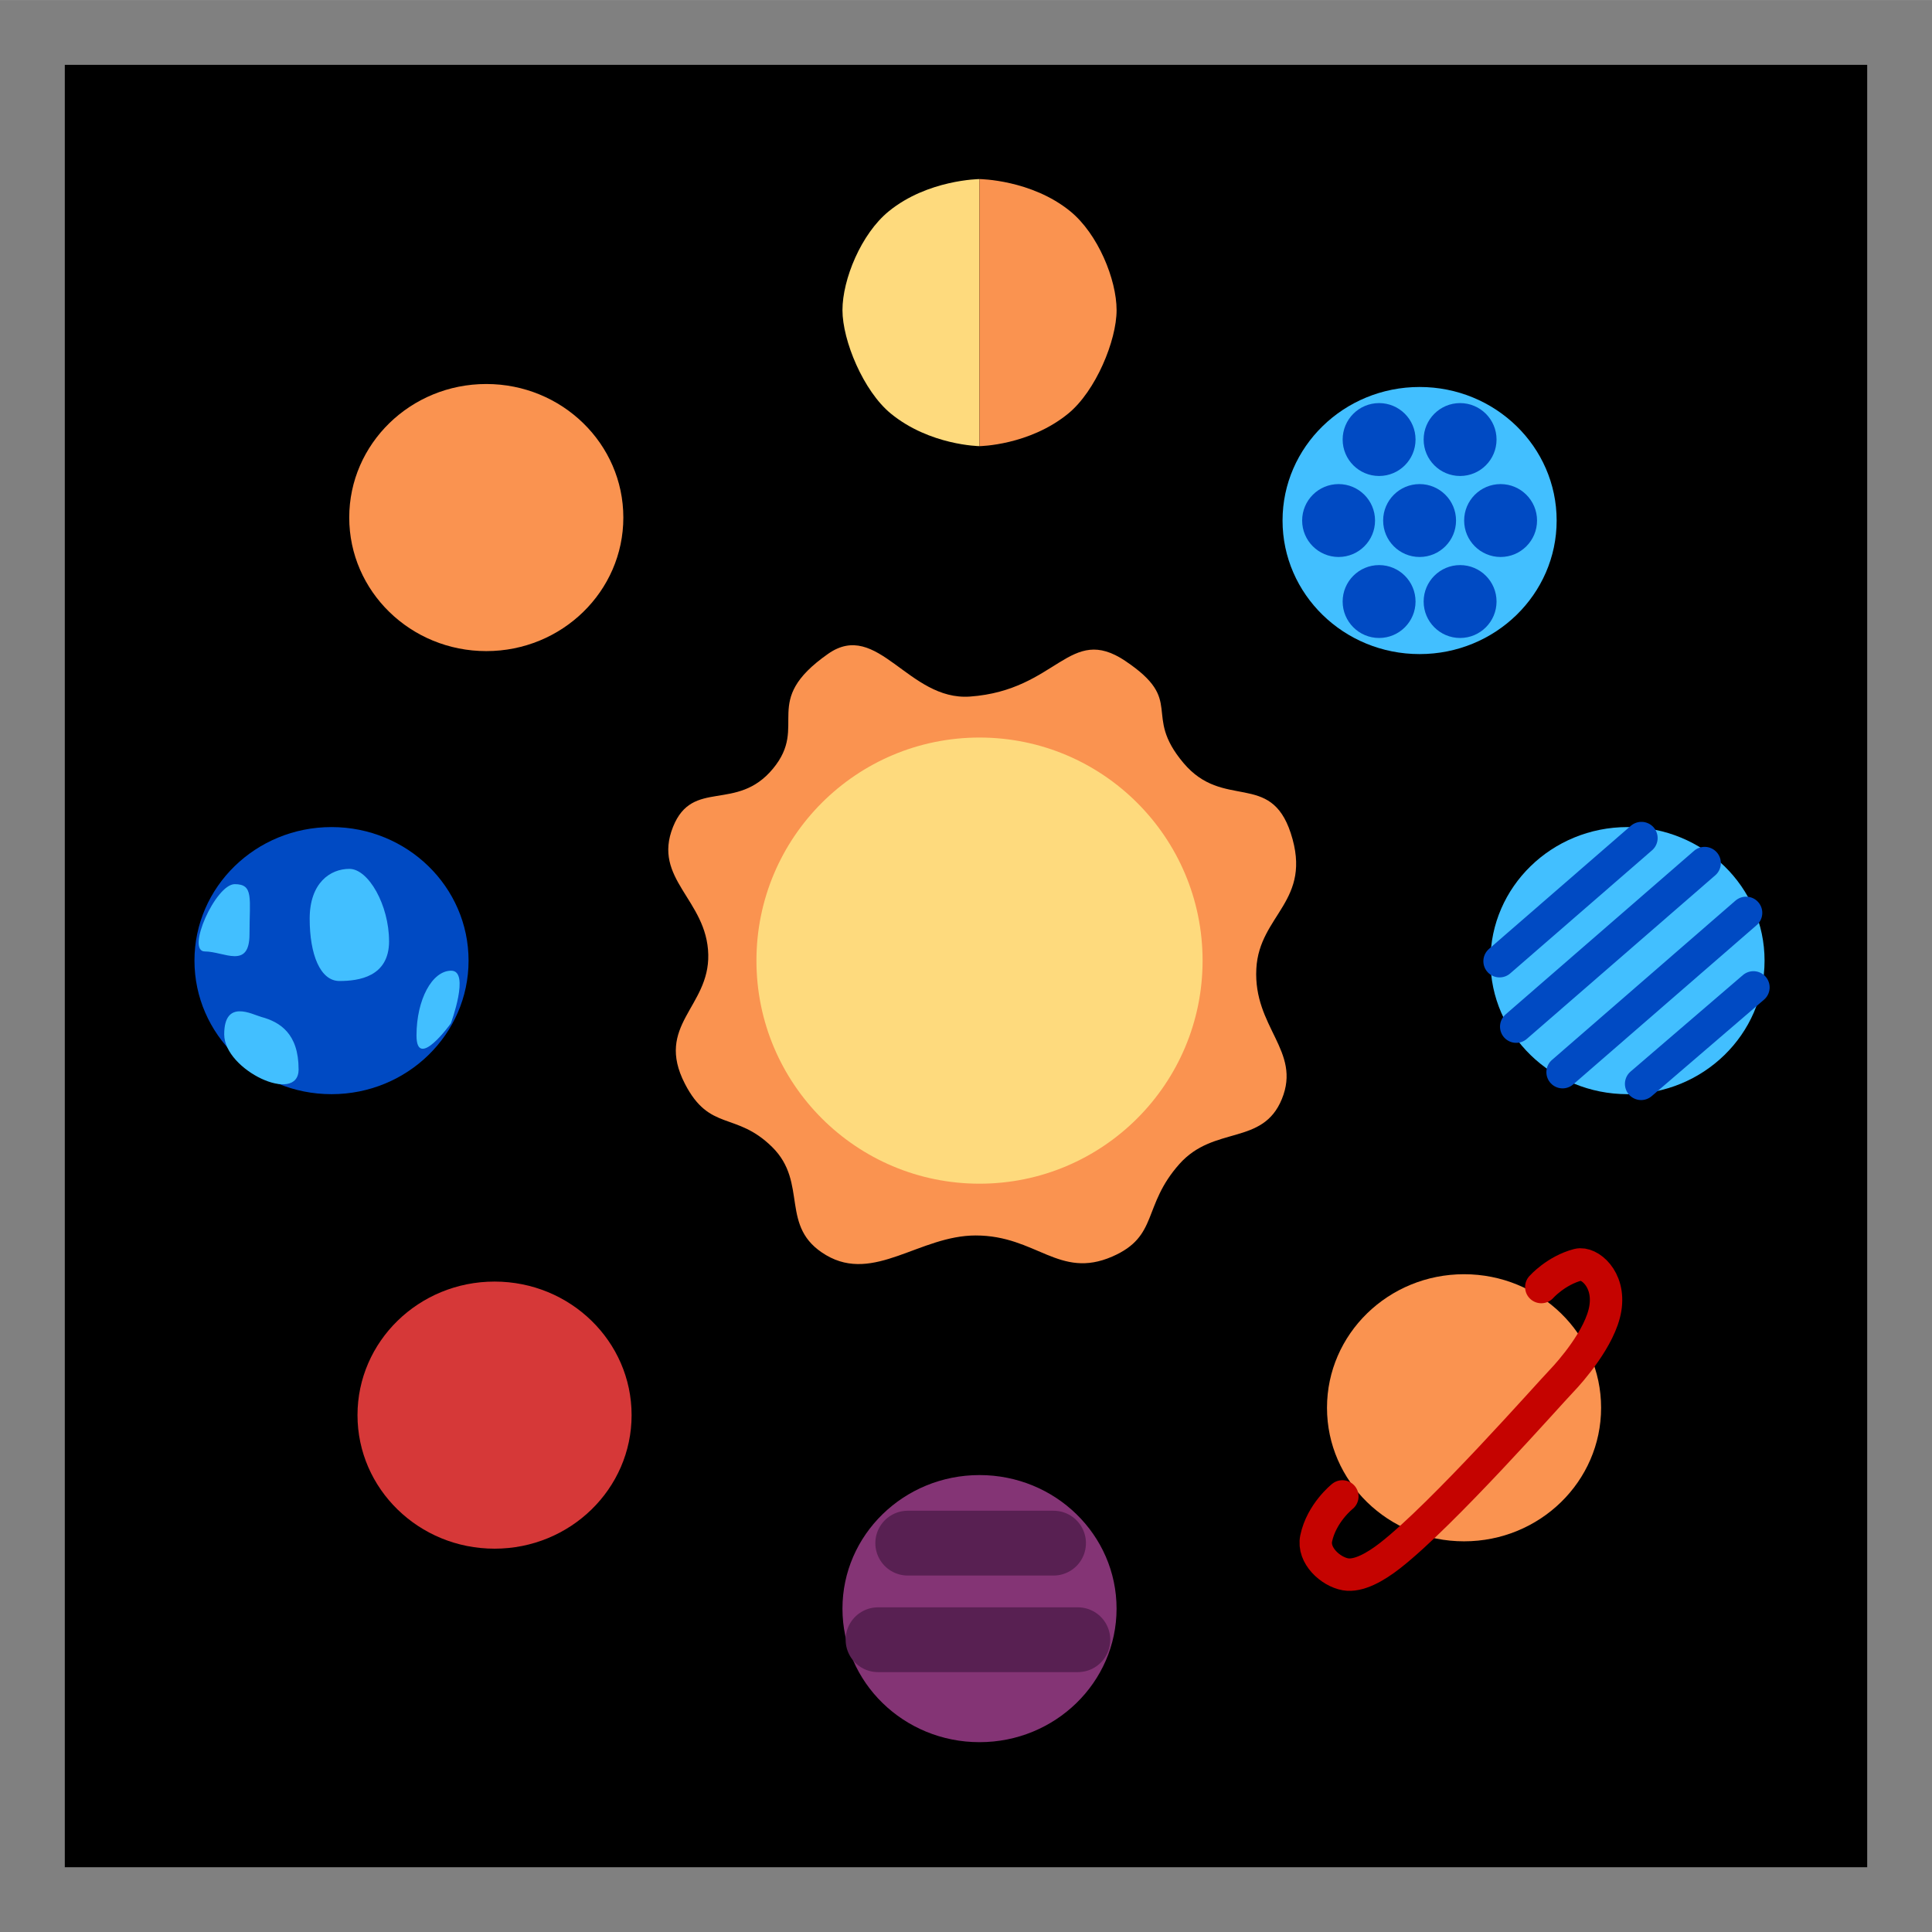 <svg version="1.1" xmlns="http://www.w3.org/2000/svg" xmlns:xlink="http://www.w3.org/1999/xlink" width="59.63" height="59.63" viewBox="0,0,59.63,59.63"><g transform="translate(-209.768,-150.351)"><g data-paper-data="{&quot;isPaintingLayer&quot;:true}" fill-rule="nonzero" stroke-linejoin="miter" stroke-miterlimit="10" stroke-dasharray="" stroke-dashoffset="0" style="mix-blend-mode: normal"><path d="M210.768,208.982v-57.63h57.63v57.63z" fill="#000000" stroke="#808080" stroke-width="2" stroke-linecap="butt"/><path d="M244.501,170.752c1.868,1.25 0.51,1.619 1.791,3.144c1.235,1.471 2.684,0.245 3.314,2.169c0.689,2.107 -0.972,2.506 -1.062,4.184c-0.097,1.814 1.397,2.532 0.788,4.023c-0.592,1.45 -2.095,0.806 -3.163,2.006c-1.153,1.296 -0.629,2.229 -2.072,2.856c-1.639,0.713 -2.341,-0.65 -4.213,-0.651c-1.729,-0.001 -3.14,1.479 -4.618,0.608c-1.469,-0.865 -0.531,-2.223 -1.67,-3.342c-1.119,-1.099 -1.924,-0.462 -2.69,-1.95c-0.929,-1.806 0.758,-2.362 0.722,-3.985c-0.037,-1.697 -1.735,-2.33 -1.087,-3.943c0.605,-1.506 1.96,-0.437 3.084,-1.795c1.122,-1.355 -0.417,-2.062 1.703,-3.546c1.527,-1.069 2.474,1.457 4.379,1.32c2.7,-0.195 3.065,-2.257 4.796,-1.098z" fill="#fa9350" stroke="none" stroke-width="0" stroke-linecap="butt"/><path d="M233.115,180c0,-3.802 3.082,-6.885 6.885,-6.885c3.802,0 6.885,3.082 6.885,6.885c0,3.802 -3.082,6.885 -6.885,6.885c-3.802,0 -6.885,-3.082 -6.885,-6.885z" fill="#feda7d" stroke="none" stroke-width="0" stroke-linecap="butt"/><g><path d="M260,175.878c2.336,0 4.23,1.845 4.23,4.122c0,2.276 -1.894,4.122 -4.23,4.122c-2.336,0 -4.23,-1.845 -4.23,-4.122c0,-2.276 1.894,-4.122 4.23,-4.122z" fill="#42bfff" stroke="none" stroke-width="0" stroke-linecap="butt"/><path d="M260.43,176.217l-4.379,3.801" fill="none" stroke="#004ac3" stroke-width="1" stroke-linecap="round"/><path d="M256.565,182.038l5.816,-5.049" fill="none" stroke="#004ac3" stroke-width="1" stroke-linecap="round"/><path d="M263.66,178.526l-5.664,4.917" fill="none" stroke="#004ac3" stroke-width="1" stroke-linecap="round"/><path d="M263.887,180.826l-3.467,2.978" fill="none" stroke="#004ac3" stroke-width="1" stroke-linecap="round"/></g><g data-paper-data="{&quot;index&quot;:null}"><path d="M259.185,193.801c0,2.276 -1.894,4.122 -4.23,4.122c-2.336,0 -4.23,-1.845 -4.23,-4.122c0,-2.276 1.894,-4.122 4.23,-4.122c2.336,0 4.23,1.845 4.23,4.122z" fill="#fa9350" stroke="none" stroke-width="0" stroke-linecap="butt"/><path d="M257.339,190.075c0,0 0.453,-0.511 1.136,-0.689c0.331,-0.086 0.991,0.425 0.841,1.349c-0.148,0.908 -1.101,1.976 -1.344,2.229c-0.418,0.434 -3.673,4.131 -5.302,5.401c-0.458,0.357 -0.975,0.646 -1.376,0.576c-0.458,-0.081 -1.013,-0.581 -0.903,-1.107c0.165,-0.787 0.808,-1.297 0.808,-1.297" fill="none" stroke="#c50300" stroke-width="1" stroke-linecap="round"/></g><path d="M224.777,162.203c2.336,0 4.23,1.845 4.23,4.122c0,2.276 -1.894,4.122 -4.23,4.122c-2.336,0 -4.23,-1.845 -4.23,-4.122c0,-2.276 1.894,-4.122 4.23,-4.122z" fill="#fa9350" stroke="none" stroke-width="0" stroke-linecap="butt"/><path d="M225.032,189.906c2.336,0 4.23,1.845 4.23,4.122c0,2.276 -1.894,4.122 -4.23,4.122c-2.336,0 -4.23,-1.845 -4.23,-4.122c0,-2.276 1.894,-4.122 4.23,-4.122z" fill="#d63838" stroke="none" stroke-width="0" stroke-linecap="butt"/><path d="M231.774,185.13z" fill="#42bfff" stroke="none" stroke-width="0" stroke-linecap="butt"/><g stroke="none" stroke-width="0" stroke-linecap="butt"><path d="M240,155.878v8.243c0,0 -1.534,-0.02 -2.737,-1.005c-0.847,-0.694 -1.493,-2.253 -1.493,-3.193c0,-0.946 0.576,-2.356 1.43,-3.051c1.201,-0.979 2.8,-0.994 2.8,-0.994z" fill="#feda7d"/><path d="M242.801,156.872c0.854,0.696 1.43,2.105 1.43,3.051c0,0.94 -0.645,2.5 -1.493,3.193c-1.204,0.985 -2.737,1.005 -2.737,1.005v-8.243c0,0 1.599,0.015 2.8,0.994z" data-paper-data="{&quot;index&quot;:null}" fill="#fa9350"/></g><g stroke="none" stroke-width="0" stroke-linecap="butt"><path d="M220,175.878c2.336,0 4.23,1.845 4.23,4.122c0,2.276 -1.894,4.122 -4.23,4.122c-2.336,0 -4.23,-1.845 -4.23,-4.122c0,-2.276 1.894,-4.122 4.23,-4.122z" fill="#004ac3"/><path d="M221.777,179.398c0,1.105 -0.941,1.231 -1.533,1.231c-0.592,0 -0.918,-0.819 -0.918,-1.923c0,-1.105 0.634,-1.538 1.225,-1.538c0.592,0 1.225,1.126 1.225,2.231z" fill="#42bfff"/><path d="M217.469,179.179c0,1.105 -0.787,0.538 -1.379,0.538c-0.592,0 0.331,-2.077 0.923,-2.077c0.592,0 0.456,0.434 0.456,1.538z" fill="#42bfff"/><path d="M218.985,183.354c0,1.105 -2.297,0.028 -2.297,-1.077c0,-1.105 0.864,-0.615 1.148,-0.538c0.571,0.155 1.148,0.511 1.148,1.615z" fill="#42bfff"/><path d="M223.683,181.937c0,0 -1.06,1.478 -1.06,0.374c0,-1.105 0.48,-2 1.071,-2c0.592,0 -0.011,1.626 -0.011,1.626z" fill="#42bfff"/></g><g stroke="none" stroke-width="0" stroke-linecap="butt"><path d="M253.583,162.295c2.336,0 4.23,1.845 4.23,4.122c0,2.276 -1.894,4.122 -4.23,4.122c-2.336,0 -4.23,-1.845 -4.23,-4.122c0,-2.276 1.894,-4.122 4.23,-4.122z" fill="#42bfff"/><path d="M253.708,163.917c0,-0.621 0.504,-1.125 1.125,-1.125c0.621,0 1.125,0.504 1.125,1.125c0,0.621 -0.504,1.125 -1.125,1.125c-0.621,0 -1.125,-0.504 -1.125,-1.125z" fill="#004ac3"/><path d="M254.958,166.417c0,-0.621 0.504,-1.125 1.125,-1.125c0.621,0 1.125,0.504 1.125,1.125c0,0.621 -0.504,1.125 -1.125,1.125c-0.621,0 -1.125,-0.504 -1.125,-1.125z" fill="#004ac3"/><path d="M252.458,166.417c0,-0.621 0.504,-1.125 1.125,-1.125c0.621,0 1.125,0.504 1.125,1.125c0,0.621 -0.504,1.125 -1.125,1.125c-0.621,0 -1.125,-0.504 -1.125,-1.125z" fill="#004ac3"/><path d="M251.208,163.917c0,-0.621 0.504,-1.125 1.125,-1.125c0.621,0 1.125,0.504 1.125,1.125c0,0.621 -0.504,1.125 -1.125,1.125c-0.621,0 -1.125,-0.504 -1.125,-1.125z" fill="#004ac3"/><path d="M251.208,168.917c0,-0.621 0.504,-1.125 1.125,-1.125c0.621,0 1.125,0.504 1.125,1.125c0,0.621 -0.504,1.125 -1.125,1.125c-0.621,0 -1.125,-0.504 -1.125,-1.125z" fill="#004ac3"/><path d="M253.708,168.917c0,-0.621 0.504,-1.125 1.125,-1.125c0.621,0 1.125,0.504 1.125,1.125c0,0.621 -0.504,1.125 -1.125,1.125c-0.621,0 -1.125,-0.504 -1.125,-1.125z" fill="#004ac3"/><path d="M249.958,166.417c0,-0.621 0.504,-1.125 1.125,-1.125c0.621,0 1.125,0.504 1.125,1.125c0,0.621 -0.504,1.125 -1.125,1.125c-0.621,0 -1.125,-0.504 -1.125,-1.125z" fill="#004ac3"/></g><path d="M240,195.878c2.336,0 4.23,1.845 4.23,4.122c0,2.276 -1.894,4.122 -4.23,4.122c-2.336,0 -4.23,-1.845 -4.23,-4.122c0,-2.276 1.894,-4.122 4.23,-4.122z" fill="#843475" stroke="none" stroke-width="0" stroke-linecap="butt"/><path d="M237.785,197.979h4.5" fill="none" stroke="#582052" stroke-width="2" stroke-linecap="round"/><path d="M243.035,200.96h-6.167" fill="none" stroke="#582052" stroke-width="2" stroke-linecap="round"/></g></g></svg>